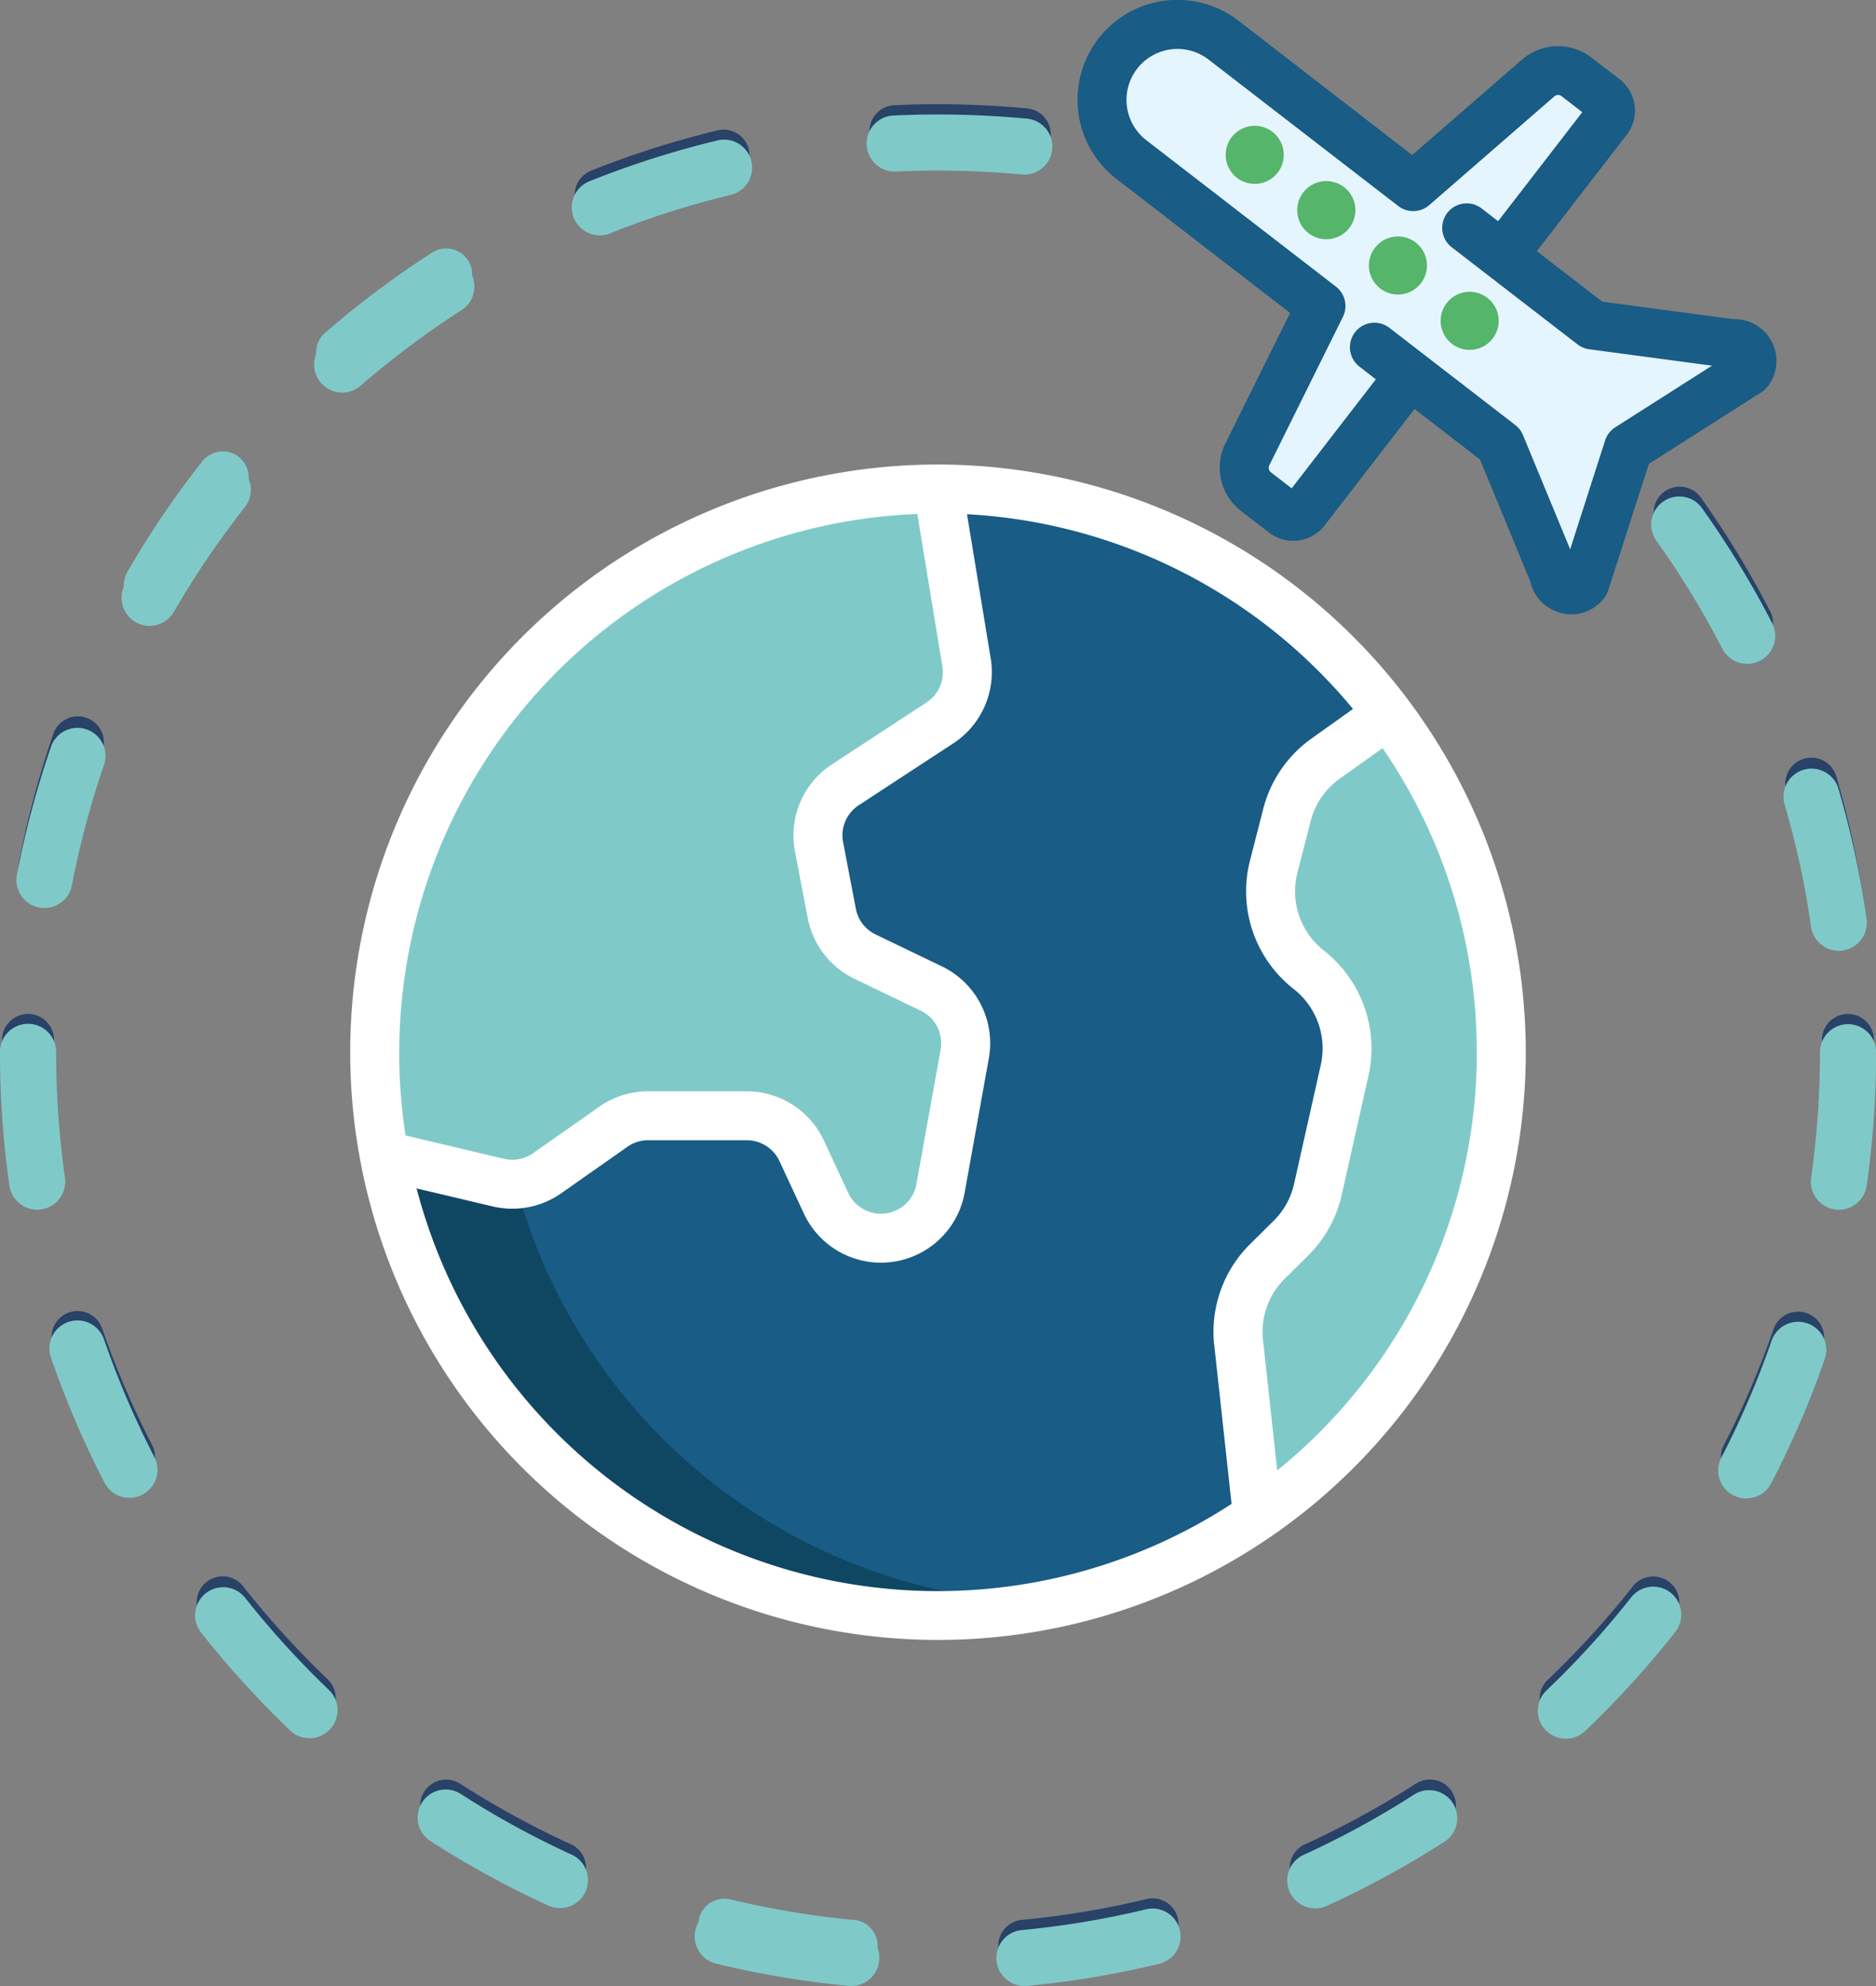 <svg xmlns="http://www.w3.org/2000/svg" width="78" height="82.588" viewBox="0 0 78 82.588">
  <rect x="0" y="0" width="78" height="82.588" fill="#808080" stroke="none"/>
  <g id="travel" transform="translate(-26.27 -13.023)">
    <path id="Path_1005" data-name="Path 1005" d="M312.775,25.575l3.743,2.891,5.818.778A.72.72,0,0,1,323,30.4l-4.991,3.18L316.2,39.2a.721.721,0,0,1-1.285-.348l-2.231-5.419-3.745-2.893-4.363,5.648a.627.627,0,0,1-.878.115l0,0-1.173-.9a1.257,1.257,0,0,1-.357-1.55l3.061-6.173-7.884-6.089a3.136,3.136,0,1,1,3.813-4.981.248.248,0,0,0,.022.017l7.884,6.089,5.2-4.521a1.254,1.254,0,0,1,1.591-.046l1.171.9a.627.627,0,0,1,.112.879Z" transform="translate(-224.036 -2.435)" fill="#e5f5fd"/>
    <path id="Path_1006" data-name="Path 1006" d="M142.628,137.022a2.517,2.517,0,0,1-1.105,2.514l-3.935,2.577a2.518,2.518,0,0,0-1.093,2.579l.53,2.769a2.521,2.521,0,0,0,1.38,1.8l2.764,1.331a2.516,2.516,0,0,1,1.385,2.715l-1.007,5.592a2.518,2.518,0,0,1-4.762.616l-1.012-2.181a2.52,2.52,0,0,0-2.283-1.457h-4.1a2.521,2.521,0,0,0-1.446.457l-2.755,1.934a2.514,2.514,0,0,1-2.027.389l-4.75-1.127h0a23.445,23.445,0,0,1,23.028-27.714Z" transform="translate(-76.171 -96.961)" fill="#7fcac9"/>
    <path id="Path_1007" data-name="Path 1007" d="M123.527,157.524h0a23.449,23.449,0,0,1,18.022-27.176l-.088-.538a23.444,23.444,0,0,0-23.028,27.714h0l4.75,1.127a2.513,2.513,0,0,0,2.027-.389l.362-.253Z" transform="translate(-76.191 -96.961)" fill="#7fcac9"/>
    <path id="Path_1008" data-name="Path 1008" d="M162.1,139.164l-2.611,1.859a4.133,4.133,0,0,0-1.608,2.346l-.55,2.148a4.13,4.13,0,0,0,1.46,4.288,4.138,4.138,0,0,1,1.491,4.168l-1.11,4.957a4.143,4.143,0,0,1-1.127,2.035l-.969.961a4.143,4.143,0,0,0-1.2,3.39l.786,7.2,0,0a23.427,23.427,0,0,1-36.314-15h0l4.75,1.127a2.513,2.513,0,0,0,2.027-.389l2.755-1.934a2.521,2.521,0,0,1,1.446-.457h4.1a2.52,2.52,0,0,1,2.283,1.457l1.012,2.181a2.518,2.518,0,0,0,4.762-.616l1.007-5.592a2.516,2.516,0,0,0-1.385-2.715l-2.764-1.331a2.52,2.52,0,0,1-1.38-1.8l-.53-2.769a2.518,2.518,0,0,1,1.093-2.579l3.935-2.577a2.517,2.517,0,0,0,1.105-2.514l-1.187-7.212a23.377,23.377,0,0,1,18.725,9.354Z" transform="translate(-78.109 -96.961)" fill="#195c85"/>
    <path id="Path_1009" data-name="Path 1009" d="M125.7,294.253a2.515,2.515,0,0,1-.6-.066l-4.75-1.127h0a23.431,23.431,0,0,0,23.028,19.127,23.884,23.884,0,0,0,2.536-.139A23.442,23.442,0,0,1,125.7,294.253Z" transform="translate(-78.109 -232.497)" fill="#0f4763"/>
    <path id="Path_1010" data-name="Path 1010" d="M335.729,184.91A23.422,23.422,0,0,1,331.07,217.7c-.256.192-.516.38-.781.562l0,0-.786-7.2a4.143,4.143,0,0,1,1.2-3.39l.969-.961a4.143,4.143,0,0,0,1.127-2.035l1.11-4.957a4.138,4.138,0,0,0-1.491-4.168,4.13,4.13,0,0,1-1.46-4.288l.55-2.148a4.133,4.133,0,0,1,1.608-2.346Z" transform="translate(-251.734 -142.707)" fill="#7fcac9"/>
    <g id="Group_2121" data-name="Group 2121" transform="translate(26.27 13.023)">
      <path id="Path_1011" data-name="Path 1011" d="M471.709,261.4a1.083,1.083,0,0,1,1.081,1.081,39.266,39.266,0,0,1-.392,5.538,1.082,1.082,0,0,1-1.068.929,1.178,1.178,0,0,1-.154-.01,1.084,1.084,0,0,1-.918-1.224,37.214,37.214,0,0,0,.37-5.232,1.081,1.081,0,0,1,1.081-1.081Z" transform="translate(-394.876 -219.235)" fill="#284268"/>
      <path id="Path_1012" data-name="Path 1012" d="M466.814,204.825a1.08,1.08,0,0,1-.917,1.222h0a1.18,1.18,0,0,1-.154.01,1.078,1.078,0,0,1-1.068-.929,36.435,36.435,0,0,0-1.11-5.123,1.081,1.081,0,1,1,2.075-.608h0A38.686,38.686,0,0,1,466.814,204.825Z" transform="translate(-389.291 -167.113)" fill="#284268"/>
      <path id="Path_1013" data-name="Path 1013" d="M451.318,334.368a1.079,1.079,0,0,1,.669,1.373v0a39.044,39.044,0,0,1-2.19,5.106,1.08,1.08,0,0,1-1.92-.991v0a36.491,36.491,0,0,0,2.066-4.821,1.081,1.081,0,0,1,1.375-.667Z" transform="translate(-376.203 -279.765)" fill="#284268"/>
      <path id="Path_1014" data-name="Path 1014" d="M436.036,137.3a1.08,1.08,0,0,1-1.92.99h0a36.919,36.919,0,0,0-2.732-4.473,1.081,1.081,0,0,1,1.75-1.268l.01.014a39.107,39.107,0,0,1,2.891,4.738Z" transform="translate(-362.44 -111.889)" fill="#284268"/>
      <path id="Path_1015" data-name="Path 1015" d="M408.756,399.415a1.08,1.08,0,0,1,.18,1.518h0a39.273,39.273,0,0,1-3.737,4.107,1.08,1.08,0,1,1-1.508-1.548l.015-.015a37.3,37.3,0,0,0,3.531-3.881,1.08,1.08,0,0,1,1.518-.18Z" transform="translate(-339.349 -333.627)" fill="#284268"/>
      <path id="Path_1016" data-name="Path 1016" d="M348.894,449.418a1.08,1.08,0,0,1-.323,1.494h0a38.8,38.8,0,0,1-4.871,2.664,1.08,1.08,0,0,1-.922-1.954l.024-.01a36.677,36.677,0,0,0,4.6-2.516,1.081,1.081,0,0,1,1.494.323Z" transform="translate(-288.533 -374.923)" fill="#284268"/>
      <path id="Path_1017" data-name="Path 1017" d="M278.276,478.859a1.081,1.081,0,0,1-.8,1.306h0a38.809,38.809,0,0,1-5.477.913c-.036,0-.07.005-.1.005a1.08,1.08,0,0,1-.1-2.156,36.8,36.8,0,0,0,5.173-.864A1.082,1.082,0,0,1,278.276,478.859Z" transform="translate(-229.304 -399.091)" fill="#284268"/>
      <path id="Path_1018" data-name="Path 1018" d="M245.612,38.724a1.081,1.081,0,0,1-.1,2.158c-.034,0-.068,0-.1-.005a37.556,37.556,0,0,0-5.244-.124,1.081,1.081,0,0,1-.1-2.159A39.847,39.847,0,0,1,245.612,38.724Z" transform="translate(-202.913 -34.217)" fill="#284268"/>
      <path id="Path_1019" data-name="Path 1019" d="M203.6,478.927a1.08,1.08,0,0,1-.1,2.156c-.034,0-.07,0-.1,0a39.052,39.052,0,0,1-5.477-.915,1.081,1.081,0,0,1,.508-2.1,36.791,36.791,0,0,0,5.173.864Z" transform="translate(-168.098 -399.091)" fill="#7fcac9"/>
      <path id="Path_1020" data-name="Path 1020" d="M174.065,45.605a1.077,1.077,0,0,1-.793,1.3l0,0a36.754,36.754,0,0,0-4.994,1.6,1.081,1.081,0,0,1-.8-2.007,38.516,38.516,0,0,1,5.292-1.689,1.077,1.077,0,0,1,1.3.793s0,0,0,0Z" transform="translate(-142.936 -39.387)" fill="#284268"/>
      <path id="Path_1021" data-name="Path 1021" d="M135.4,451.6a1.081,1.081,0,1,1-.9,1.966,38.845,38.845,0,0,1-4.874-2.665,1.081,1.081,0,0,1,1.17-1.818,36.964,36.964,0,0,0,4.6,2.518Z" transform="translate(-111.666 -374.91)" fill="#284268"/>
      <path id="Path_1022" data-name="Path 1022" d="M110,74.391a1.081,1.081,0,0,1-.324,1.494h0a37.141,37.141,0,0,0-4.2,3.146,1.08,1.08,0,0,1-1.423-1.626s.005-.005.008-.007a39.092,39.092,0,0,1,4.443-3.329A1.081,1.081,0,0,1,110,74.391Z" transform="translate(-90.54 -63.563)" fill="#7fcac9"/>
      <path id="Path_1023" data-name="Path 1023" d="M79.924,403.489a1.081,1.081,0,0,1-1.492,1.564,39.447,39.447,0,0,1-3.736-4.107,1.081,1.081,0,0,1,1.7-1.338A37.1,37.1,0,0,0,79.924,403.489Z" transform="translate(-66.287 -333.644)" fill="#284268"/>
      <path id="Path_1024" data-name="Path 1024" d="M61.384,123.861a1.082,1.082,0,0,1,.18,1.519,37,37,0,0,0-2.944,4.341,1.081,1.081,0,0,1-.937.54,1.056,1.056,0,0,1-.54-.146,1.082,1.082,0,0,1-.394-1.477,38.82,38.82,0,0,1,3.117-4.6,1.082,1.082,0,0,1,1.518-.182Z" transform="translate(-51.454 -104.854)" fill="#7fcac9"/>
      <path id="Path_1025" data-name="Path 1025" d="M43.128,339.846a1.081,1.081,0,1,1-1.922.991,38.682,38.682,0,0,1-2.188-5.1,1.081,1.081,0,1,1,2.042-.708,37.188,37.188,0,0,0,2.068,4.821Z" transform="translate(-36.804 -279.757)" fill="#284268"/>
      <path id="Path_1026" data-name="Path 1026" d="M33.593,188.549a1.08,1.08,0,0,1,.669,1.373v0a36.777,36.777,0,0,0-1.355,5.066,1.079,1.079,0,0,1-1.059.878,1.186,1.186,0,0,1-.205-.019,1.079,1.079,0,0,1-.857-1.263v0a39.069,39.069,0,0,1,1.433-5.366A1.082,1.082,0,0,1,33.593,188.549Z" transform="translate(-30.002 -158.701)" fill="#284268"/>
      <path id="Path_1027" data-name="Path 1027" d="M29.3,267.705a1.08,1.08,0,0,1-.917,1.222h0a1.183,1.183,0,0,1-.154.01,1.077,1.077,0,0,1-1.068-.929,39.221,39.221,0,0,1-.392-5.536,1.081,1.081,0,0,1,2.163,0A37.242,37.242,0,0,0,29.3,267.705Z" transform="translate(-26.685 -219.226)" fill="#284268"/>
      <path id="Path_1028" data-name="Path 1028" d="M238.91,43.123a1.143,1.143,0,0,0,.834.3,37.409,37.409,0,0,1,5.234.122c.037,0,.075.005.11.005a1.166,1.166,0,0,0,.107-2.326,39.751,39.751,0,0,0-5.561-.131,1.166,1.166,0,0,0-.723,2.034Z" transform="translate(-202.489 -36.289)" fill="#7fcac9"/>
      <path id="Path_1029" data-name="Path 1029" d="M167.444,51.241a1.15,1.15,0,0,0,.433-.085,36.649,36.649,0,0,1,4.983-1.591,1.166,1.166,0,1,0-.548-2.266,38.922,38.922,0,0,0-5.3,1.693,1.167,1.167,0,0,0,.436,2.249Z" transform="translate(-142.508 -41.453)" fill="#7fcac9"/>
      <path id="Path_1030" data-name="Path 1030" d="M109.318,78.491a1.166,1.166,0,1,0-1.239-1.976l-.024.015a39.246,39.246,0,0,0-4.451,3.336,1.166,1.166,0,0,0,1.528,1.762h0A37.26,37.26,0,0,1,109.318,78.491Z" transform="translate(-90.141 -65.588)" fill="#7fcac9"/>
      <path id="Path_1031" data-name="Path 1031" d="M328.413,44.1a1.207,1.207,0,1,0,.217,1.694,1.206,1.206,0,0,0-.217-1.694Z" transform="translate(-275.507 -38.616)" fill="#55b56a"/>
      <path id="Path_1032" data-name="Path 1032" d="M345.96,57.648a1.209,1.209,0,1,0,.458.8,1.206,1.206,0,0,0-.458-.8Z" transform="translate(-290.074 -49.863)" fill="#55b56a"/>
      <path id="Path_1033" data-name="Path 1033" d="M363.5,71.2a1.207,1.207,0,1,0,.46.8,1.206,1.206,0,0,0-.46-.8Z" transform="translate(-304.64 -61.116)" fill="#55b56a"/>
      <path id="Path_1034" data-name="Path 1034" d="M381.05,84.758a1.207,1.207,0,1,0,.217,1.693,1.206,1.206,0,0,0-.217-1.693Z" transform="translate(-319.207 -72.371)" fill="#55b56a"/>
      <path id="Path_1035" data-name="Path 1035" d="M276.536,480.56a36.867,36.867,0,0,1-5.161.862,1.166,1.166,0,0,0,.107,2.327c.037,0,.073,0,.11-.005a38.976,38.976,0,0,0,5.488-.917,1.166,1.166,0,0,0-.545-2.268Z" transform="translate(-228.888 -401.162)" fill="#7fcac9"/>
      <path id="Path_1036" data-name="Path 1036" d="M203.178,481.422a36.628,36.628,0,0,1-5.161-.862,1.166,1.166,0,1,0-.548,2.266h0a39.022,39.022,0,0,0,5.488.917c.037,0,.073.005.11.005a1.166,1.166,0,0,0,.11-2.326Z" transform="translate(-167.665 -401.162)" fill="#7fcac9"/>
      <path id="Path_1037" data-name="Path 1037" d="M432.054,134.66a1.166,1.166,0,0,0-1.143,1.827,36.755,36.755,0,0,1,2.726,4.463,1.165,1.165,0,0,0,2.093-1.024c-.007-.015-.015-.031-.024-.046a39.06,39.06,0,0,0-2.9-4.747,1.149,1.149,0,0,0-.754-.474Z" transform="translate(-362.039 -113.997)" fill="#7fcac9"/>
      <path id="Path_1038" data-name="Path 1038" d="M346.994,451.633a36.719,36.719,0,0,1-4.587,2.509,1.166,1.166,0,1,0,.969,2.12h0a39.074,39.074,0,0,0,4.881-2.67,1.166,1.166,0,0,0-1.263-1.959Z" transform="translate(-288.172 -377.024)" fill="#7fcac9"/>
      <path id="Path_1039" data-name="Path 1039" d="M408.446,401.927a1.166,1.166,0,0,0-1.637.194h0a36.929,36.929,0,0,1-3.523,3.871,1.165,1.165,0,0,0,1.608,1.687,39.28,39.28,0,0,0,3.745-4.117A1.166,1.166,0,0,0,408.446,401.927Z" transform="translate(-338.986 -335.697)" fill="#7fcac9"/>
      <path id="Path_1040" data-name="Path 1040" d="M464.174,207.717a1.172,1.172,0,0,0,1.153,1,1.1,1.1,0,0,0,.166-.012,1.167,1.167,0,0,0,.99-1.319,38.667,38.667,0,0,0-1.178-5.439,1.166,1.166,0,0,0-2.237.655h0a36.539,36.539,0,0,1,1.107,5.113Z" transform="translate(-388.876 -169.18)" fill="#7fcac9"/>
      <path id="Path_1041" data-name="Path 1041" d="M450.856,336.865a1.168,1.168,0,0,0-1.484.72,36.771,36.771,0,0,1-2.063,4.811,1.166,1.166,0,1,0,2.041,1.127l.031-.058a39.124,39.124,0,0,0,2.2-5.118,1.165,1.165,0,0,0-.72-1.482Z" transform="translate(-375.712 -281.835)" fill="#7fcac9"/>
      <path id="Path_1042" data-name="Path 1042" d="M31.211,198.5a1.167,1.167,0,0,0,1.365-.925v0a36.6,36.6,0,0,1,1.351-5.054,1.166,1.166,0,0,0-2.2-.764h0a38.7,38.7,0,0,0-1.438,5.378,1.165,1.165,0,0,0,.925,1.367Z" transform="translate(-29.586 -160.762)" fill="#7fcac9"/>
      <path id="Path_1043" data-name="Path 1043" d="M135.017,454.1a36.583,36.583,0,0,1-4.592-2.513,1.165,1.165,0,1,0-1.261,1.959,39.233,39.233,0,0,0,4.884,2.672,1.165,1.165,0,1,0,.969-2.119Z" transform="translate(-111.251 -376.977)" fill="#7fcac9"/>
      <path id="Path_1044" data-name="Path 1044" d="M28.971,270.21a37.043,37.043,0,0,1-.368-5.22,1.166,1.166,0,0,0-2.333-.027v.029a39.389,39.389,0,0,0,.392,5.548,1.172,1.172,0,0,0,1.153,1,1.094,1.094,0,0,0,.166-.012A1.167,1.167,0,0,0,28.971,270.21Z" transform="translate(-26.27 -221.235)" fill="#7fcac9"/>
      <path id="Path_1045" data-name="Path 1045" d="M471.3,263.9a1.168,1.168,0,0,0-1.166,1.166,37.044,37.044,0,0,1-.368,5.22,1.167,1.167,0,0,0,.99,1.319,1.083,1.083,0,0,0,.166.012,1.172,1.172,0,0,0,1.153-1,39.411,39.411,0,0,0,.392-5.55A1.168,1.168,0,0,0,471.3,263.9Z" transform="translate(-394.463 -221.31)" fill="#7fcac9"/>
      <path id="Path_1046" data-name="Path 1046" d="M40.739,337.585a1.166,1.166,0,1,0-2.2.764,38.959,38.959,0,0,0,2.193,5.117,1.165,1.165,0,1,0,2.095-1.022c-.007-.015-.015-.031-.024-.046a36.739,36.739,0,0,1-2.061-4.813Z" transform="translate(-36.399 -281.835)" fill="#7fcac9"/>
      <path id="Path_1047" data-name="Path 1047" d="M76.014,402.106a1.167,1.167,0,0,0-1.833,1.443h0a39.427,39.427,0,0,0,3.743,4.115,1.166,1.166,0,0,0,1.609-1.687A37.271,37.271,0,0,1,76.014,402.106Z" transform="translate(-65.84 -335.685)" fill="#7fcac9"/>
      <path id="Path_1048" data-name="Path 1048" d="M61.022,126.381a1.166,1.166,0,0,0-1.637.2,39.152,39.152,0,0,0-3.124,4.607,1.166,1.166,0,1,0,2.018,1.168,36.988,36.988,0,0,1,2.937-4.332A1.168,1.168,0,0,0,61.022,126.381Z" transform="translate(-51.04 -106.93)" fill="#7fcac9"/>
      <path id="Path_1049" data-name="Path 1049" d="M310.275,38.509a1.733,1.733,0,0,0,1.83-.615.99.99,0,0,0,.163-.311l1.693-5.269,4.682-2.983a1.012,1.012,0,0,0,.26-.236,1.739,1.739,0,0,0-1.436-2.8l-5.441-.728-2.723-2.1,3.74-4.842a1.648,1.648,0,0,0-.3-2.309h0l-1.171-.9a2.282,2.282,0,0,0-2.883.083l-4.568,3.972L296.9,13.885a4.154,4.154,0,0,0-5.079,6.575l7.223,5.578-2.689,5.424A2.277,2.277,0,0,0,297,34.27l1.171.9a1.638,1.638,0,0,0,1,.343,1.809,1.809,0,0,0,.214-.014,1.638,1.638,0,0,0,1.093-.626l3.74-4.842,2.723,2.1,2.088,5.069a1.731,1.731,0,0,0,1.239,1.3Zm-1.548-7.393a1.018,1.018,0,0,0-.319-.418l-5.234-4.042a1.019,1.019,0,1,0-1.246,1.613l.682.528-3.5,4.533-.862-.665a.238.238,0,0,1-.068-.292L301.24,26.2a1.017,1.017,0,0,0-.29-1.258l-7.884-6.089a2.118,2.118,0,0,1,2.589-3.353h0l7.884,6.089a1.019,1.019,0,0,0,1.292-.037l5.2-4.521a.236.236,0,0,1,.3-.008l.862.665-3.5,4.533-.682-.528a1.019,1.019,0,1,0-1.246,1.613h0L311,27.348a1.017,1.017,0,0,0,.487.2l5.1.681-4.022,2.562a1.019,1.019,0,0,0-.423.547l-1.453,4.526Z" transform="translate(-245.405 -13.023)" fill="#195c85"/>
      <path id="Path_1050" data-name="Path 1050" d="M136.479,126.81a24.439,24.439,0,1,0,24.439,24.439A24.467,24.467,0,0,0,136.479,126.81Zm-22.4,24.439a22.428,22.428,0,0,1,21.54-22.383l1.042,6.339a1.5,1.5,0,0,1-.659,1.5l-3.933,2.575a3.528,3.528,0,0,0-1.536,3.623l.53,2.769A3.547,3.547,0,0,0,133,148.192l2.764,1.331a1.5,1.5,0,0,1,.825,1.616l-1.007,5.594a1.5,1.5,0,0,1-2.835.367l-1.013-2.18a3.545,3.545,0,0,0-3.207-2.046h-4.1a3.513,3.513,0,0,0-2.032.642l-2.755,1.934a1.5,1.5,0,0,1-1.207.231l-4.093-.971a22.935,22.935,0,0,1-.265-3.46Zm33.888,12.2.718,6.582A22.39,22.39,0,0,1,114.8,156.912l3.164.75a3.542,3.542,0,0,0,2.849-.547l2.754-1.934a1.5,1.5,0,0,1,.861-.272h4.1a1.506,1.506,0,0,1,1.36.867l1.013,2.18a3.536,3.536,0,0,0,6.038.626,3.544,3.544,0,0,0,.648-1.492l1.007-5.594a3.548,3.548,0,0,0-1.945-3.813l-2.764-1.331a1.5,1.5,0,0,1-.822-1.07l-.53-2.769a1.493,1.493,0,0,1,.652-1.535l3.933-2.575a3.538,3.538,0,0,0,1.552-3.533l-.985-5.994a22.369,22.369,0,0,1,16.049,8.1L152,138.21a5.165,5.165,0,0,0-2,2.923l-.55,2.149a5.157,5.157,0,0,0,1.822,5.342,3.137,3.137,0,0,1,1.124,3.142l-1.112,4.957a3.115,3.115,0,0,1-.849,1.535l-.969.959A5.135,5.135,0,0,0,147.965,163.445Zm10.916-12.2a22.368,22.368,0,0,1-8.3,17.392l-.591-5.419a3.11,3.11,0,0,1,.907-2.557l.969-.959a5.154,5.154,0,0,0,1.4-2.536l1.112-4.957a5.184,5.184,0,0,0-1.857-5.193,3.122,3.122,0,0,1-1.1-3.232l.55-2.149a3.123,3.123,0,0,1,1.214-1.769l1.777-1.266a22.3,22.3,0,0,1,3.916,12.646Z" transform="translate(-97.479 -107.493)" fill="#fff"/>
    </g>
  </g>
</svg>
